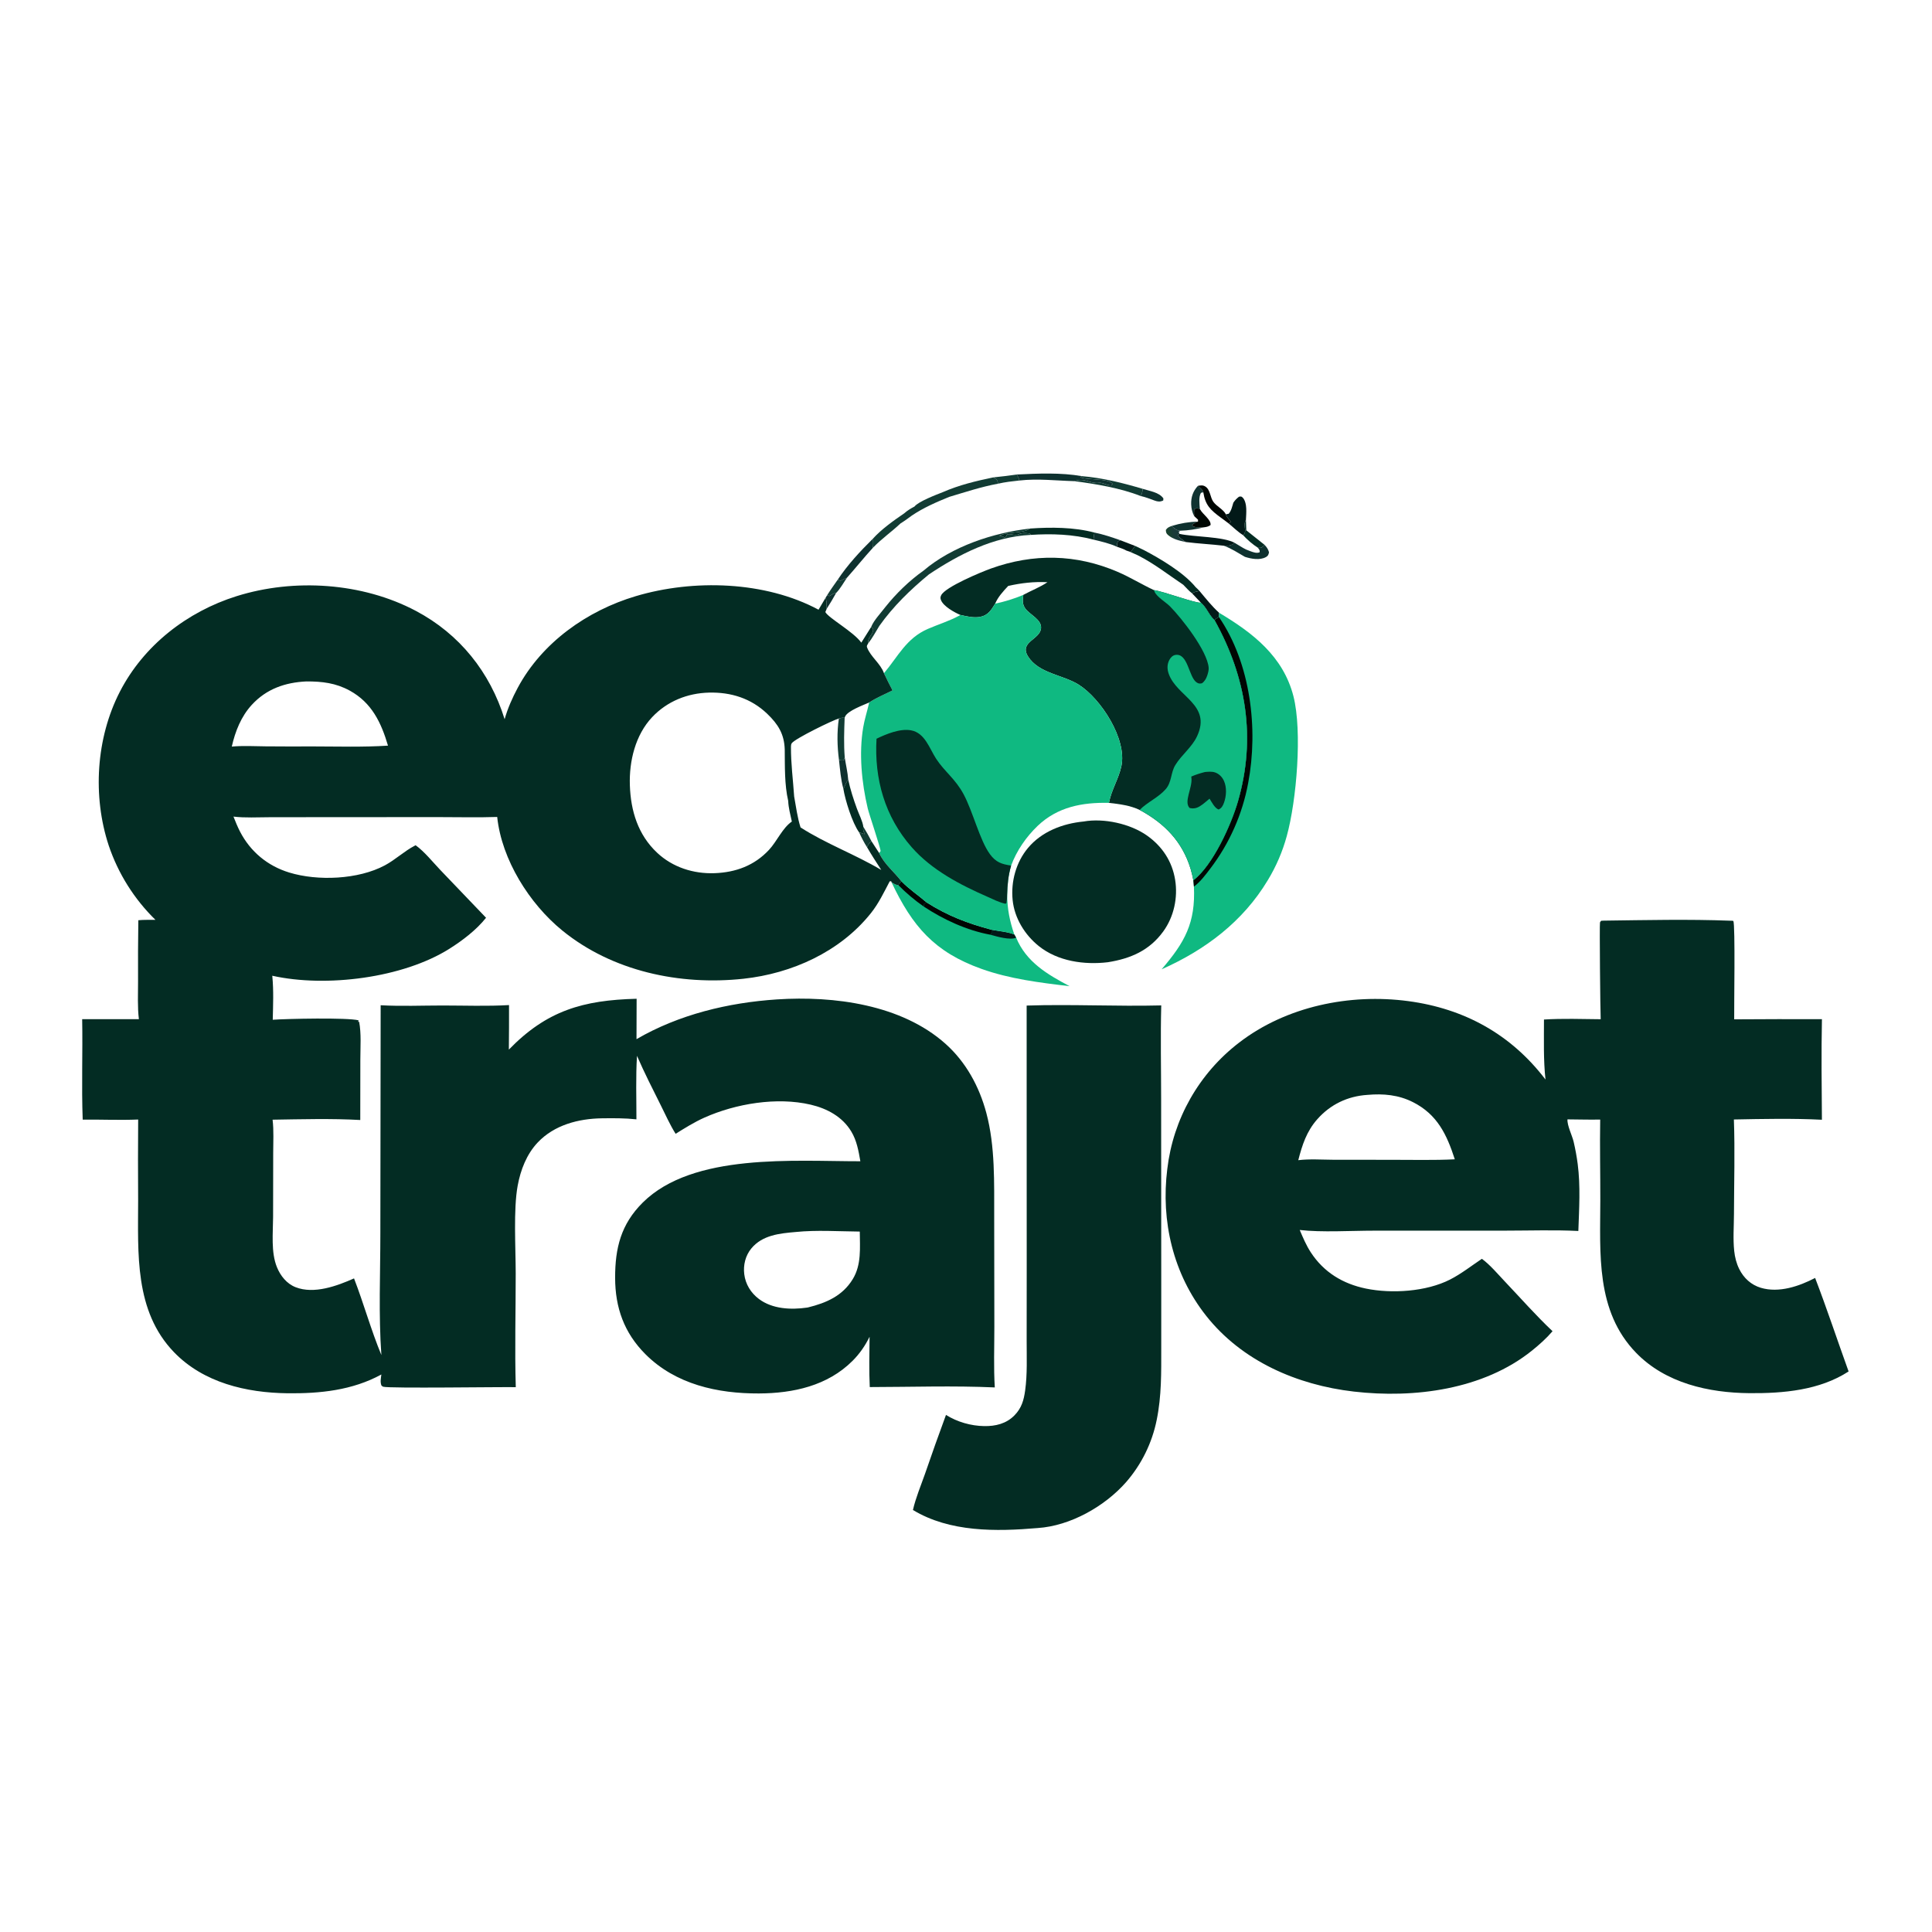 <?xml version="1.0" encoding="utf-8" ?>
<svg xmlns="http://www.w3.org/2000/svg" xmlns:xlink="http://www.w3.org/1999/xlink" width="1026" height="1026">
	<path fill="#0E312F" transform="matrix(2.052 0 0 2.052 6.10352e-05 0)" d="M214.065 154.037L214.633 154.261C215.207 153.918 215.729 153.548 216.402 153.444C215.636 154.848 214.808 156.199 213.95 157.549C213.864 156.583 214.059 155.688 213.626 154.772L214.065 154.037Z"/>
	<path fill="#021918" transform="matrix(2.052 0 0 2.052 6.10352e-05 0)" d="M289.082 141.511C289.064 141.075 289.05 140.789 289.214 140.373C289.374 139.966 289.577 139.987 289.951 139.813L293.764 141.281C293.38 141.831 293.029 142.404 292.513 142.84L291.457 142.466C290.75 142.037 289.86 141.797 289.082 141.511Z"/>
	<path fill="#123C34" transform="matrix(2.052 0 0 2.052 6.10352e-05 0)" d="M216.793 150.036L217.515 150.304C218.064 150.01 218.601 149.767 219.177 149.534C218.34 150.754 217.439 152.414 216.402 153.444C215.729 153.548 215.207 153.918 214.633 154.261L214.065 154.037C214.923 152.67 215.868 151.359 216.793 150.036Z"/>
	<path fill="#123C34" transform="matrix(2.052 0 0 2.052 6.10352e-05 0)" d="M257.041 123.552Q260.097 123.242 263.137 122.804C263.419 123.311 263.717 123.771 263.801 124.355C261.941 124.556 260.115 124.757 258.291 125.182C258.261 125.027 258.246 124.868 258.202 124.717C257.986 123.968 257.687 123.916 257.041 123.552Z"/>
	<defs>
		<linearGradient id="gradient_0" gradientUnits="userSpaceOnUse" x1="302.43" y1="137.677" x2="303.728" y2="137.397">
			<stop offset="0" stop-color="#17402E"/>
			<stop offset="1" stop-color="#1A3A39"/>
		</linearGradient>
	</defs>
	<path fill="url(#gradient_0)" transform="matrix(2.052 0 0 2.052 6.10352e-05 0)" d="M306.859 140.274C305.278 139.943 303.574 139.563 302.307 138.483C301.806 138.055 301.748 137.768 301.723 137.138C302.145 136.513 302.56 136.377 303.231 136.121C303.974 136.789 304.418 137.28 305.444 137.351L305.07 137.646L305.219 138.165L304.857 138.418C305.075 139.143 306.257 139.786 306.859 140.274Z"/>
	<path fill="#0E312F" transform="matrix(2.052 0 0 2.052 6.10352e-05 0)" d="M303.231 136.121C305.507 135.413 307.668 135.068 310.049 134.971C309.45 135.222 308.916 135.383 308.524 135.933C308.912 136.42 309.399 136.412 310.014 136.46C310.513 136.498 311.025 136.479 311.525 136.472C309.564 136.979 307.469 137.287 305.444 137.351C304.418 137.28 303.974 136.789 303.231 136.121Z"/>
	<path fill="#0E312F" transform="matrix(2.052 0 0 2.052 6.10352e-05 0)" d="M295.75 126.514C297.529 127.096 299.973 127.379 301.087 128.989L301.047 129.521C300.21 129.919 299.643 129.846 298.783 129.536C297.576 129.1 296.433 128.627 295.172 128.362C295.595 127.774 295.645 127.209 295.75 126.514Z"/>
	<path fill="#032C23" transform="matrix(2.052 0 0 2.052 6.10352e-05 0)" d="M322.272 137.351C322.147 136.446 321.896 135.347 322.446 134.58L322.548 137.247C324.118 138.519 325.721 139.751 327.288 141.027C326.623 141.608 326.574 141.842 325.65 141.779C325.617 141.777 325.584 141.768 325.55 141.763C324.15 140.862 322.819 139.719 321.7 138.488C322.15 138.04 322.154 137.98 322.272 137.351Z"/>
	<path fill="#0E312F" fill-opacity="0.988" transform="matrix(2.052 0 0 2.052 6.10352e-05 0)" d="M309.055 133.568C308.561 132.62 308.314 131.633 308.277 130.563C308.211 128.687 308.743 127.105 310.024 125.736C310.488 126.208 311.321 126.782 311.416 127.409L310.814 127.541C310.158 128.652 310.437 130.422 310.517 131.688C309.828 131.58 309.631 131.412 309.051 131.833C309.006 132.428 309.006 132.974 309.055 133.568Z"/>
	<path fill="#0E312F" transform="matrix(2.052 0 0 2.052 6.10352e-05 0)" d="M283.231 137.826C285.524 138.284 287.746 139.04 289.951 139.813C289.577 139.987 289.374 139.966 289.214 140.373C289.05 140.789 289.064 141.075 289.082 141.511C287.227 140.641 284.998 140.14 283.005 139.656C283.022 139.038 283.134 138.435 283.231 137.826Z"/>
	<path fill="#000703" transform="matrix(2.052 0 0 2.052 6.10352e-05 0)" d="M309.055 133.568C309.006 132.974 309.006 132.428 309.051 131.833C309.631 131.412 309.828 131.58 310.517 131.688C310.55 131.754 310.582 131.82 310.616 131.884C311.257 133.085 313.531 134.586 313.282 135.896C312.682 136.314 312.227 136.381 311.525 136.472C311.025 136.479 310.513 136.498 310.014 136.46C309.399 136.412 308.912 136.42 308.524 135.933C308.916 135.383 309.45 135.222 310.049 134.971L310.048 134.494L309.055 133.568Z"/>
	<path fill="#021918" transform="matrix(2.052 0 0 2.052 6.10352e-05 0)" d="M310.456 152.975C312.068 154.901 313.644 156.903 315.51 158.592L315.478 159.715C315.027 159.953 314.652 160.095 314.338 160.51C312.928 159.294 312.317 157.271 310.776 155.954L308.508 153.56C309.174 153.144 309.7 153.069 310.456 152.975Z"/>
	<path fill="#000703" transform="matrix(2.052 0 0 2.052 6.10352e-05 0)" d="M310.024 125.736C310.749 125.618 311.279 125.499 311.948 125.917C313.233 126.719 313.173 128.72 314.02 129.878C314.911 131.096 316.541 131.769 317.255 133.104C317.442 133.752 317.706 133.974 318.125 134.479C318.246 134.626 318.437 134.904 318.555 135.072L317.941 135.441C317.299 134.936 316.636 134.464 315.978 133.981C313.299 132.015 311.933 130.766 311.416 127.409C311.321 126.782 310.488 126.208 310.024 125.736Z"/>
	<path fill="#0E312F" transform="matrix(2.052 0 0 2.052 6.10352e-05 0)" d="M319.541 140.496C320.518 141.044 321.487 141.737 322.49 142.215Q323.07 142.454 323.659 142.671C324.385 142.934 325.259 143.26 326.001 142.92C326.077 142.327 325.868 142.246 325.55 141.763C325.584 141.768 325.617 141.777 325.65 141.779C326.574 141.842 326.623 141.608 327.288 141.027C327.877 141.666 328.171 142.089 328.423 142.926C328.285 143.536 328.204 143.849 327.625 144.172C326.042 145.054 323.795 144.634 322.177 144.107C320.376 143.07 318.682 141.939 316.716 141.231C317.928 141.265 318.552 141.254 319.541 140.496Z"/>
	<path fill="#0E312F" transform="matrix(2.052 0 0 2.052 6.10352e-05 0)" d="M216.793 150.036C219.344 146.189 222.576 142.704 225.85 139.47C225.836 140.213 225.727 141.033 225.922 141.748C223.594 144.285 221.463 146.967 219.177 149.534C218.601 149.767 218.064 150.01 217.515 150.304L216.793 150.036Z"/>
	<path fill="#021918" transform="matrix(2.052 0 0 2.052 6.10352e-05 0)" d="M305.219 138.165C309.036 139.006 316.517 138.821 319.541 140.496C318.552 141.254 317.928 141.265 316.716 141.231C313.438 140.844 310.135 140.698 306.859 140.274C306.257 139.786 305.075 139.143 304.857 138.418L305.219 138.165Z"/>
	<path fill="#123C34" transform="matrix(2.052 0 0 2.052 6.10352e-05 0)" d="M279.942 123.22C285.331 123.665 290.579 124.981 295.75 126.514C295.645 127.209 295.595 127.774 295.172 128.362C289.95 126.303 283.574 125.243 278.019 124.521C280.823 123.524 281.911 125.229 284.365 124.955C285.531 124.824 286.395 125.673 287.616 125.604L287.928 125.249C287.066 123.72 281.142 124.297 279.59 123.503L279.942 123.22Z"/>
	<path fill="#0E312F" transform="matrix(2.052 0 0 2.052 6.10352e-05 0)" d="M263.137 122.804C268.582 122.528 274.564 122.279 279.942 123.22L279.59 123.503C281.142 124.297 287.066 123.72 287.928 125.249L287.616 125.604C286.395 125.673 285.531 124.824 284.365 124.955C281.911 125.229 280.823 123.524 278.019 124.521C273.167 124.391 268.681 123.813 263.801 124.355C263.717 123.771 263.419 123.311 263.137 122.804Z"/>
	<path fill="#032C23" transform="matrix(2.052 0 0 2.052 6.10352e-05 0)" d="M266.59 136.784C271.99 136.406 277.961 136.422 283.231 137.826C283.134 138.435 283.022 139.038 283.005 139.656C277.741 138.258 272.128 138.071 266.719 138.435L266.57 138.062C265.295 137.923 264.548 137.812 263.355 138.375C262.7 138.684 261.172 137.976 260.669 138.353C260.266 138.654 260.609 138.922 259.958 139.125C259.6 138.866 259.411 138.743 258.961 138.671C258.849 138.653 258.735 138.647 258.622 138.634C260.732 137.57 264.322 138.084 266.248 136.99C266.364 136.924 266.476 136.852 266.59 136.784Z"/>
	<path fill="#021918" transform="matrix(2.052 0 0 2.052 6.10352e-05 0)" d="M319.189 130.088C319.652 129.422 320.023 129.027 320.669 128.537C321.042 128.507 321.171 128.406 321.485 128.663C322.243 129.282 322.491 130.685 322.528 131.618C322.567 132.599 322.497 133.6 322.446 134.58C321.896 135.347 322.147 136.446 322.272 137.351C322.154 137.98 322.15 138.04 321.7 138.488C320.379 137.663 319.143 136.444 317.941 135.441L318.555 135.072C318.437 134.904 318.246 134.626 318.125 134.479C317.706 133.974 317.442 133.752 317.255 133.104L317.986 132.962C318.677 132.169 318.886 131.077 319.189 130.088Z"/>
	<path fill="#032C23" transform="matrix(2.052 0 0 2.052 6.10352e-05 0)" d="M293.764 141.281L296.031 142.358C300.273 144.582 306.384 148.199 309.449 151.969C309.794 152.297 310.147 152.613 310.456 152.975C309.7 153.069 309.174 153.144 308.508 153.56C307.703 152.955 306.955 152.052 306.23 151.339C302.289 148.703 298.736 145.866 294.452 143.706L292.513 142.84C293.029 142.404 293.38 141.831 293.764 141.281Z"/>
	<path fill="#123C34" transform="matrix(2.052 0 0 2.052 6.10352e-05 0)" d="M243.977 127.376C248.224 125.523 252.53 124.494 257.041 123.552C257.687 123.916 257.986 123.968 258.202 124.717C258.246 124.868 258.261 125.027 258.291 125.182C253.916 125.982 249.897 127.339 245.658 128.593C242.341 129.941 238.964 131.412 235.99 133.424C235.027 134.138 234.073 134.836 233.052 135.466C230.732 137.651 228.149 139.427 225.922 141.748C225.727 141.033 225.836 140.213 225.85 139.47C228.082 136.98 231.282 134.715 234.025 132.841C234.85 132.104 235.684 131.608 236.661 131.094C237.72 129.768 242.288 128.042 243.977 127.376Z"/>
	<path fill="#123C34" transform="matrix(2.052 0 0 2.052 6.10352e-05 0)" d="M239.002 147.682C246.408 141.382 257.105 137.86 266.59 136.784C266.476 136.852 266.364 136.924 266.248 136.99C264.322 138.084 260.732 137.57 258.622 138.634C258.735 138.647 258.849 138.653 258.961 138.671C259.411 138.743 259.6 138.866 259.958 139.125C260.609 138.922 260.266 138.654 260.669 138.353C261.172 137.976 262.7 138.684 263.355 138.375C264.548 137.812 265.295 137.923 266.57 138.062L266.719 138.435C257.112 138.878 248.229 143.435 240.408 148.649C235.618 152.598 231.171 156.906 227.568 161.989C226.64 163.508 225.76 165.154 224.658 166.549C224.521 164.864 225.867 164.35 225.968 162.996C225.994 162.65 225.68 162.483 225.459 162.255C226.112 160.558 227.987 158.612 229.099 157.136C231.918 153.593 235.313 150.297 239.002 147.682Z"/>
	<path fill="#0FB981" transform="matrix(2.052 0 0 2.052 6.10352e-05 0)" d="M232.508 229.085C232.725 228.724 233.016 228.402 233.279 228.073C235.266 230.133 237.642 231.683 239.796 233.547C245.218 237.002 250.408 238.981 256.598 240.622C258.422 240.976 260.82 241.159 262.502 241.851L262.976 242.659C265.596 248.995 271.075 252.181 276.813 255.224C269.137 254.321 261.323 253.356 254.01 250.748C241.838 246.406 236.113 239.727 230.714 228.305C231.327 228.712 231.752 229.004 232.508 229.085Z"/>
	<path fill="#021918" transform="matrix(2.052 0 0 2.052 6.10352e-05 0)" d="M256.598 240.622C258.422 240.976 260.82 241.159 262.502 241.851L262.976 242.659C261.49 243.401 257.923 242.365 256.299 241.903C256.735 241.392 256.6 241.267 256.598 240.622Z"/>
	<path fill="#000703" transform="matrix(2.052 0 0 2.052 6.10352e-05 0)" d="M232.508 229.085C232.725 228.724 233.016 228.402 233.279 228.073C235.266 230.133 237.642 231.683 239.796 233.547L239.158 233.942L239.07 234.619C236.684 232.957 234.552 231.154 232.508 229.085Z"/>
	<path fill="#000703" transform="matrix(2.052 0 0 2.052 6.10352e-05 0)" d="M239.796 233.547C245.218 237.002 250.408 238.981 256.598 240.622C256.6 241.267 256.735 241.392 256.299 241.903C250.254 240.802 244.167 237.992 239.07 234.619L239.158 233.942L239.796 233.547Z"/>
	<path fill="#0FB981" transform="matrix(2.052 0 0 2.052 6.10352e-05 0)" d="M315.51 158.592C324.23 163.777 332.094 169.86 334.738 180.172C337.069 189.264 335.543 207.24 333.019 216.358Q332.2 219.373 330.966 222.244Q329.733 225.116 328.111 227.786C321.681 238.505 311.917 245.846 300.628 250.852C306.651 243.847 309.421 238.834 308.986 229.461L308.842 227.824C313.896 223.957 318.64 213.412 320.371 207.431C325.125 191 322.547 175.266 314.338 160.51C314.652 160.095 315.027 159.953 315.478 159.715L315.51 158.592Z"/>
	<path fill="#000703" transform="matrix(2.052 0 0 2.052 6.10352e-05 0)" d="M315.478 159.715C323.658 171.681 325.687 188.604 323.027 202.645Q322.748 204.153 322.382 205.642Q322.015 207.132 321.562 208.597Q321.108 210.062 320.57 211.498Q320.031 212.934 319.409 214.336Q318.787 215.738 318.084 217.101Q317.381 218.464 316.599 219.783Q315.817 221.102 314.958 222.373Q314.1 223.644 313.169 224.863C311.959 226.462 310.602 228.257 308.986 229.461L308.842 227.824C313.896 223.957 318.64 213.412 320.371 207.431C325.125 191 322.547 175.266 314.338 160.51C314.652 160.095 315.027 159.953 315.478 159.715Z"/>
	<path fill="#032C23" transform="matrix(2.052 0 0 2.052 6.10352e-05 0)" d="M280.436 212.605C285.665 211.678 292.481 213.168 296.818 216.221C300.778 219.009 303.364 222.919 304.129 227.718C304.865 232.333 303.808 237.261 301.05 241.059C297.458 246.005 292.578 248.093 286.71 249.024C280.613 249.75 273.772 248.789 268.859 244.861C265.226 241.956 262.536 237.599 262.069 232.925C261.593 228.161 262.945 223.155 266.032 219.462C269.609 215.183 275.016 213.133 280.436 212.605Z"/>
	<path fill="#032C23" transform="matrix(2.052 0 0 2.052 6.10352e-05 0)" d="M248.553 159.154C246.976 158.484 244.175 156.93 243.533 155.321C243.328 154.807 243.343 154.529 243.592 154.028C244.651 151.899 253.99 148.019 256.415 147.146C267.428 143.182 278.471 143.359 289.278 148.006C292.496 149.389 295.474 151.245 298.648 152.724C300.926 152.987 309.795 156.292 310.776 155.954C312.317 157.271 312.928 159.294 314.338 160.51C322.547 175.266 325.125 191 320.371 207.431C318.64 213.412 313.896 223.957 308.842 227.824C308.636 226.839 308.427 225.851 308.136 224.887C305.984 217.774 301.354 213.074 294.94 209.609C292.483 208.433 289.677 208.091 286.997 207.782C287.597 204.48 289.519 201.545 290.213 198.278C291.702 191.269 284.908 180.805 279.166 177.193C275.104 174.637 268.855 174.308 266.075 169.92C263.647 166.089 269.198 165.554 269.424 162.559C269.594 160.321 266.471 159.049 265.353 157.493C264.525 156.34 264.663 155.302 264.832 153.955C262.534 154.935 259.997 155.71 257.551 156.225C256.533 157.85 255.759 159.209 253.735 159.632C252.083 159.977 250.18 159.518 248.553 159.154ZM260.919 151.643C259.653 153.005 258.267 154.483 257.551 156.225C259.997 155.71 262.534 154.935 264.832 153.955C266.862 152.846 269.183 151.969 271.077 150.674C267.584 150.504 264.325 150.87 260.919 151.643Z"/>
	<path fill="#0FB981" transform="matrix(2.052 0 0 2.052 6.10352e-05 0)" d="M298.648 152.724C300.926 152.987 309.795 156.292 310.776 155.954C312.317 157.271 312.928 159.294 314.338 160.51C322.547 175.266 325.125 191 320.371 207.431C318.64 213.412 313.896 223.957 308.842 227.824C308.636 226.839 308.427 225.851 308.136 224.887C305.984 217.774 301.354 213.074 294.94 209.609C296.943 207.573 299.756 206.436 301.691 204.224C303.27 202.418 302.958 199.995 304.158 198.021C305.787 195.34 308.457 193.423 309.804 190.528C313.607 182.354 304.589 180.333 302.474 174.414C302.047 173.219 302.011 171.992 302.601 170.839C302.921 170.214 303.449 169.622 304.175 169.501C307.468 168.95 307.615 175.17 309.66 176.589C310.185 176.953 310.472 176.957 311.073 176.83C311.787 176.306 312.18 175.599 312.45 174.766C312.638 174.186 312.854 173.421 312.802 172.804C312.433 168.387 305.824 160.009 302.827 156.96C301.735 155.85 299.362 154.484 298.8 153.131C298.744 152.997 298.699 152.86 298.648 152.724Z"/>
	<path fill="#032C23" transform="matrix(2.052 0 0 2.052 6.10352e-05 0)" d="M311.843 199.795C312.672 199.725 313.621 199.63 314.423 199.896C315.488 200.25 316.295 201.077 316.754 202.086C317.532 203.798 317.394 206.066 316.748 207.795C316.463 208.558 316.141 209.162 315.37 209.502C314.364 209.141 313.607 207.599 313.026 206.694C312.228 207.358 311.416 208.097 310.534 208.646C309.682 209.176 308.849 209.352 307.865 209.1C306.3 207.492 308.63 203.924 308.338 201.317C308.326 201.204 308.311 201.091 308.297 200.978C309.475 200.467 310.604 200.113 311.843 199.795Z"/>
	<path fill="#0FB981" transform="matrix(2.052 0 0 2.052 6.10352e-05 0)" d="M257.551 156.225C259.997 155.71 262.534 154.935 264.832 153.955C264.663 155.302 264.525 156.34 265.353 157.493C266.471 159.049 269.594 160.321 269.424 162.559C269.198 165.554 263.647 166.089 266.075 169.92C268.855 174.308 275.104 174.637 279.166 177.193C284.908 180.805 291.702 191.269 290.213 198.278C289.519 201.545 287.597 204.48 286.997 207.782C280.091 207.628 273.693 208.818 268.528 213.751C265.593 216.555 263.08 220.195 261.677 224.012C260.943 226.592 260.71 228.903 260.648 231.576C260.704 235.316 261.295 238.321 262.502 241.851C260.82 241.159 258.422 240.976 256.598 240.622C250.408 238.981 245.218 237.002 239.796 233.547C237.642 231.683 235.266 230.133 233.279 228.073C231.373 225.598 228.849 223.641 227.512 220.739Q226.514 219.242 225.55 217.723Q224.568 215.8 223.429 213.966C223.239 212.522 222.285 210.699 221.778 209.301C220.876 206.815 220.056 204.321 219.51 201.73C219.38 199.876 218.898 197.909 218.623 196.06C218.344 192.661 218.466 189.182 218.593 185.778C218.627 185.673 218.652 185.566 218.696 185.465C219.367 183.929 223.48 182.466 224.935 181.808C226.77 180.58 229.006 179.678 230.981 178.673Q229.826 176.474 228.77 174.226C232.482 169.811 234.536 165.19 240.142 162.753C242.752 161.619 245.676 160.722 248.162 159.372C248.293 159.301 248.423 159.227 248.553 159.154C250.18 159.518 252.083 159.977 253.735 159.632C255.759 159.209 256.533 157.85 257.551 156.225ZM224.935 181.808C223.48 182.466 219.367 183.929 218.696 185.465C218.652 185.566 218.627 185.673 218.593 185.778C218.466 189.182 218.344 192.661 218.623 196.06C218.898 197.909 219.38 199.876 219.51 201.73C220.056 204.321 220.876 206.815 221.778 209.301C222.285 210.699 223.239 212.522 223.429 213.966Q224.568 215.8 225.55 217.723Q226.514 219.242 227.512 220.739C227.573 220.69 227.884 220.328 227.89 220.265C227.958 219.632 224.94 210.772 224.576 209.239C222.999 202.588 222.254 194.991 223.4 188.22C223.748 186.162 224.375 184.27 224.835 182.257L224.935 181.808Z"/>
	<path fill="#032C23" transform="matrix(2.052 0 0 2.052 6.10352e-05 0)" d="M226.844 191.181C229.359 189.969 232.942 188.481 235.779 189.008C239.389 189.679 240.517 193.684 242.275 196.374C244.446 199.698 247.197 201.509 249.363 205.523C251.779 210.002 253.548 217.432 256.167 221.024C257.733 223.173 259.187 223.634 261.677 224.012C260.943 226.592 260.71 228.903 260.648 231.576C260.636 232.323 260.582 233.01 260.453 233.746L260.191 233.888C258.571 233.55 257.054 232.741 255.545 232.081C248.454 228.979 241.143 225.167 235.96 219.276C228.982 211.344 226.234 201.574 226.844 191.181Z"/>
	<path fill="#032C23" transform="matrix(2.052 0 0 2.052 6.10352e-05 0)" d="M265.695 260.241C277.281 259.858 288.932 260.492 300.529 260.2C300.313 268.315 300.499 276.487 300.502 284.61L300.531 332.563L300.529 348.87C300.529 355.187 300.63 361.234 299.355 367.469Q299.131 368.582 298.836 369.679Q298.54 370.775 298.174 371.85Q297.809 372.925 297.374 373.975Q296.94 375.024 296.438 376.043Q295.937 377.062 295.371 378.046Q294.805 379.031 294.176 379.976Q293.547 380.922 292.859 381.825Q292.17 382.728 291.425 383.585C285.919 389.848 277.004 394.9 268.561 395.455C257.818 396.383 245.797 396.557 236.268 390.781C236.997 387.607 238.307 384.517 239.387 381.443Q242.016 373.779 244.821 366.177C247.731 368.008 251.267 369.017 254.702 369.073C257.645 369.121 260.429 368.458 262.551 366.286C264.398 364.396 264.961 362.369 265.312 359.831C265.894 355.618 265.693 351.168 265.699 346.918L265.713 327.378L265.695 260.241Z"/>
	<path fill="#032C23" transform="matrix(2.052 0 0 2.052 6.10352e-05 0)" d="M414.258 263.775C414.15 261.781 413.932 239.202 414.076 238.733C414.129 238.563 414.278 238.439 414.378 238.292L415.134 238.258C425.973 238.12 436.987 237.864 447.813 238.277C448.079 238.241 448.325 238.3 448.589 238.338C449.114 239.428 448.758 260.759 448.806 263.802Q460.16 263.723 471.515 263.764C471.336 272.422 471.447 281.131 471.51 289.791C463.982 289.408 456.266 289.575 448.727 289.72C449.019 297.801 448.772 306.015 448.75 314.11C448.741 317.281 448.474 320.6 448.812 323.746C448.985 325.37 449.385 326.971 450.117 328.437C451.282 330.772 453.189 332.528 455.709 333.281C460.39 334.679 465.616 332.884 469.752 330.733C472.82 338.719 475.509 346.882 478.415 354.932C470.904 359.812 461.498 360.619 452.774 360.55C442.191 360.465 431.043 357.959 423.427 350.112C412.921 339.288 414.138 324.431 414.159 310.544C414.17 303.612 414.011 296.671 414.129 289.74C411.318 289.808 408.477 289.699 405.662 289.693C405.548 291.262 406.863 293.83 407.251 295.462Q407.925 298.324 408.307 301.239C409.053 307.01 408.674 312.787 408.474 318.577C402.271 318.267 395.986 318.485 389.771 318.488L355.586 318.497C349.701 318.495 342.047 318.976 336.369 318.318C337.215 320.322 338.046 322.283 339.236 324.109C342.592 329.259 347.527 332.252 353.499 333.481C360.179 334.855 369.103 334.285 375.253 331.156C378.17 329.671 380.796 327.591 383.515 325.777C385.725 327.431 387.604 329.7 389.504 331.701C393.58 335.997 397.491 340.445 401.796 344.516C400.235 346.344 398.362 348.015 396.494 349.519C383.913 359.643 365.998 361.951 350.346 360.136C335.7 358.438 321.401 352.267 312.105 340.47C303.625 329.707 300.396 316.056 302.093 302.537Q302.233 301.338 302.433 300.148Q302.633 298.957 302.892 297.778Q303.151 296.599 303.469 295.434Q303.786 294.27 304.162 293.123Q304.538 291.975 304.97 290.848Q305.403 289.721 305.891 288.617Q306.379 287.513 306.922 286.435Q307.465 285.357 308.061 284.307Q308.657 283.258 309.305 282.239Q309.953 281.221 310.651 280.236Q311.349 279.251 312.096 278.302Q312.842 277.353 313.635 276.443Q314.428 275.533 315.265 274.664Q316.103 273.794 316.983 272.968Q317.863 272.141 318.783 271.36Q319.703 270.578 320.661 269.844C332.847 260.444 349.319 257.074 364.427 259.084C378.984 261.02 391.059 267.684 399.973 279.382C399.41 274.296 399.586 268.971 399.577 263.852C404.407 263.55 409.416 263.727 414.258 263.775ZM353.897 283.355C348.788 283.684 344.319 285.805 340.916 289.654C338.149 292.784 337.019 296.274 335.993 300.253C338.915 299.896 342.048 300.129 344.994 300.143L360.062 300.157C365.52 300.143 371.055 300.304 376.502 300.029C374.43 293.626 371.98 288.425 365.678 285.237C361.941 283.347 358.025 282.991 353.897 283.355Z"/>
	<path fill="#032C23" transform="matrix(2.052 0 0 2.052 6.10352e-05 0)" d="M130.598 186.131C131.386 183.33 132.603 180.59 133.974 178.029C140.253 166.293 151.941 158.033 164.549 154.282C179.463 149.844 198.005 150.371 211.836 157.791L213.626 154.772C214.059 155.688 213.864 156.583 213.95 157.549L213.596 158.406C214.502 160.018 220.859 163.466 222.906 166.317L225.459 162.255C225.68 162.483 225.994 162.65 225.968 162.996C225.867 164.35 224.521 164.864 224.658 166.549C224.479 166.907 224.238 167.115 224.385 167.518C225.271 169.952 227.892 171.716 228.77 174.226Q229.826 176.474 230.981 178.673C229.006 179.678 226.77 180.58 224.935 181.808C223.48 182.466 219.367 183.929 218.696 185.465C218.652 185.566 218.627 185.673 218.593 185.778C218.466 189.182 218.344 192.661 218.623 196.06C218.898 197.909 219.38 199.876 219.51 201.73C220.056 204.321 220.876 206.815 221.778 209.301C222.285 210.699 223.239 212.522 223.429 213.966Q224.568 215.8 225.55 217.723Q226.514 219.242 227.512 220.739C228.849 223.641 231.373 225.598 233.279 228.073C233.016 228.402 232.725 228.724 232.508 229.085C231.752 229.004 231.327 228.712 230.714 228.305L230.644 228.061L230.257 228.088C228.748 230.951 227.397 233.815 225.364 236.357C217.374 246.351 204.92 251.951 192.376 253.303C175.963 255.072 158.474 251.381 145.499 240.801C137.009 233.879 129.836 222.488 128.675 211.428C123.696 211.596 118.672 211.465 113.689 211.468L85.883 211.479L69.707 211.498C66.641 211.503 63.462 211.7 60.421 211.335C60.944 212.634 61.466 213.96 62.11 215.204C64.809 220.42 69.244 224.096 74.854 225.811C82.223 228.064 92.716 227.632 99.591 223.957C102.339 222.488 104.617 220.275 107.349 218.859C107.42 218.822 107.493 218.787 107.566 218.751C109.891 220.439 111.949 223.049 113.936 225.133L125.79 237.516C123.296 240.662 119.684 243.413 116.301 245.544C104.314 253.096 84.413 255.635 70.464 252.52L70.477 252.66C70.837 256.375 70.677 260.181 70.586 263.911C74.184 263.649 89.901 263.31 92.785 264.057L92.713 264.539L92.94 264.391C93.534 267.506 93.257 271.006 93.256 274.174L93.236 289.858C85.741 289.439 78.058 289.661 70.545 289.776C70.886 292.585 70.701 295.58 70.703 298.408L70.676 314.943C70.66 319.072 70.09 324.065 71.67 327.945C72.582 330.184 74.203 332.228 76.504 333.128C81.287 334.999 87.242 332.794 91.621 330.85C94.152 337.389 96.014 344.21 98.701 350.684C97.95 340.283 98.438 329.556 98.435 319.123L98.513 260.157C103.819 260.456 109.239 260.222 114.563 260.222C120.266 260.223 126.048 260.447 131.736 260.112Q131.754 265.874 131.691 271.635C141.491 261.539 150.893 258.837 164.757 258.478Q164.77 263.706 164.726 268.933C175.712 262.546 188.47 259.477 201.081 258.646C215.835 257.674 233.303 259.977 244.684 270.124C249.989 274.854 253.433 281.195 255.259 288.022C257.581 296.702 257.273 306.112 257.298 315.029L257.337 343.396C257.341 348.594 257.132 353.878 257.451 359.065C246.741 358.581 235.823 358.957 225.094 358.972C224.88 354.652 225.006 350.279 225.044 345.954C223.905 348.277 222.473 350.353 220.638 352.185C214.158 358.657 205.275 360.584 196.413 360.624C185.709 360.671 174.833 358.278 167.03 350.457C161.52 344.934 159.21 338.419 159.194 330.715C159.178 323.004 160.701 316.824 166.338 311.227C179.355 298.303 205.638 300.557 222.661 300.533C222.186 297.837 221.739 295.203 220.305 292.822C218.002 288.998 214.041 286.877 209.803 285.885C201.05 283.835 190.419 285.617 182.303 289.237C179.693 290.402 177.273 291.922 174.85 293.428C173.398 291.123 172.247 288.518 171.025 286.078C168.904 281.843 166.742 277.595 164.853 273.251C164.514 278.685 164.716 284.237 164.706 289.685C161.768 289.364 158.712 289.377 155.756 289.419C149.703 289.507 143.463 291.137 139.174 295.656C136.293 298.692 134.725 302.774 133.976 306.838C132.843 312.987 133.461 322.921 133.465 329.584C133.471 339.369 133.193 349.224 133.483 358.998C129.837 358.913 100.691 359.355 99.174 358.884C98.998 358.829 98.871 358.675 98.719 358.57C98.349 357.641 98.579 356.683 98.696 355.716C91.194 359.818 82.793 360.677 74.394 360.576C63.752 360.447 52.681 357.858 45.049 349.964C34.737 339.298 35.744 324.317 35.749 310.629Q35.677 300.181 35.758 289.732C31.014 289.936 26.161 289.705 21.402 289.758C21.077 281.094 21.427 272.425 21.267 263.761L35.943 263.754C35.561 260.603 35.732 257.323 35.728 254.147Q35.686 246.15 35.8 238.155C37.26 238.016 38.763 238.069 40.231 238.058Q39.204 237.055 38.238 235.994Q37.272 234.933 36.371 233.816Q35.469 232.699 34.636 231.531Q33.802 230.364 33.038 229.148Q32.275 227.933 31.584 226.675Q30.894 225.417 30.279 224.12Q29.664 222.824 29.127 221.493Q28.59 220.162 28.132 218.802C23.927 206.035 24.849 191.015 31.012 179.03C37.191 167.013 48.439 158.3 61.224 154.288C76.112 149.615 93.754 150.76 107.614 158.09C118.947 164.085 126.813 173.951 130.598 186.131ZM204.928 212.616C204.553 210.89 204.054 209.049 203.986 207.278C203.009 203.055 203.137 198.314 203.09 193.986C202.976 189.989 201.379 187.425 198.539 184.712C194.367 180.726 189.163 179.103 183.481 179.246C177.891 179.387 172.651 181.494 168.78 185.596C164.418 190.221 162.801 196.992 163.008 203.214C163.228 209.864 165.112 216.044 170.068 220.694C174.08 224.459 179.47 226.175 184.92 225.979C190.423 225.78 195.241 224.001 199.029 219.931C201.055 217.754 202.516 214.26 204.928 212.616ZM79.289 176.353C73.799 176.61 68.939 178.288 65.15 182.427C62.391 185.442 60.877 189.269 59.988 193.213C62.861 192.951 65.822 193.125 68.707 193.154Q74.822 193.208 80.938 193.175C87.408 193.185 93.956 193.392 100.411 192.97C98.661 187.022 96.205 181.85 90.519 178.735C86.895 176.75 83.354 176.341 79.289 176.353ZM205.901 318.843C201.758 319.201 197.311 319.635 194.45 323.09C192.916 324.942 192.322 327.394 192.613 329.762C192.934 332.369 194.329 334.615 196.42 336.182C199.89 338.783 204.695 339.008 208.838 338.408C208.93 338.394 209.022 338.376 209.114 338.36C213.851 337.195 218.048 335.374 220.69 331.044C222.983 327.285 222.534 322.946 222.512 318.73C217.066 318.682 211.311 318.288 205.901 318.843ZM217.099 185.949C215.553 186.36 205.758 191.144 204.905 192.345C204.72 192.605 204.713 192.924 204.699 193.228C204.668 197.615 205.243 201.791 205.528 206.142C206.015 208.79 206.36 211.57 207.182 214.137C213.74 218.36 221.339 221.132 228.073 225.141C226.808 223.195 225.547 221.255 224.381 219.246C224.721 218.541 224.941 218.215 225.55 217.723Q224.568 215.8 223.429 213.966C223.239 212.522 222.285 210.699 221.778 209.301C220.876 206.815 220.056 204.321 219.51 201.73C219.38 199.876 218.898 197.909 218.623 196.06C218.344 192.661 218.466 189.182 218.593 185.778C217.964 185.685 217.708 185.791 217.099 185.949Z"/>
	<path fill="#123C34" transform="matrix(2.052 0 0 2.052 6.10352e-05 0)" d="M223.429 213.966Q224.568 215.8 225.55 217.723C224.941 218.215 224.721 218.541 224.381 219.246C223.581 218.009 222.959 216.756 222.342 215.421C222.888 215.529 223.252 215.792 223.801 215.852C223.556 215.332 223.324 214.934 223.382 214.345C223.394 214.218 223.413 214.092 223.429 213.966Z"/>
	<path fill="#0E312F" transform="matrix(2.052 0 0 2.052 6.10352e-05 0)" d="M218.623 196.06C218.898 197.909 219.38 199.876 219.51 201.73C219.11 202.335 218.841 202.875 218.57 203.547C218.428 203.898 218.492 203.757 218.259 204.126C217.599 201.719 217.403 199.163 217.131 196.688C217.551 196.792 217.852 196.816 218.283 196.779L218.623 196.06Z"/>
	<path fill="#123C34" transform="matrix(2.052 0 0 2.052 6.10352e-05 0)" d="M217.099 185.949C217.708 185.791 217.964 185.685 218.593 185.778C218.466 189.182 218.344 192.661 218.623 196.06L218.283 196.779C217.852 196.816 217.551 196.792 217.131 196.688C216.661 193.205 216.577 189.423 217.099 185.949Z"/>
	<path fill="#032C23" transform="matrix(2.052 0 0 2.052 6.10352e-05 0)" d="M219.51 201.73C220.056 204.321 220.876 206.815 221.778 209.301C222.285 210.699 223.239 212.522 223.429 213.966C223.413 214.092 223.394 214.218 223.382 214.345C223.324 214.934 223.556 215.332 223.801 215.852C223.252 215.792 222.888 215.529 222.342 215.421C220.548 212.915 218.76 207.158 218.259 204.126C218.492 203.757 218.428 203.898 218.57 203.547C218.841 202.875 219.11 202.335 219.51 201.73Z"/>
</svg>
